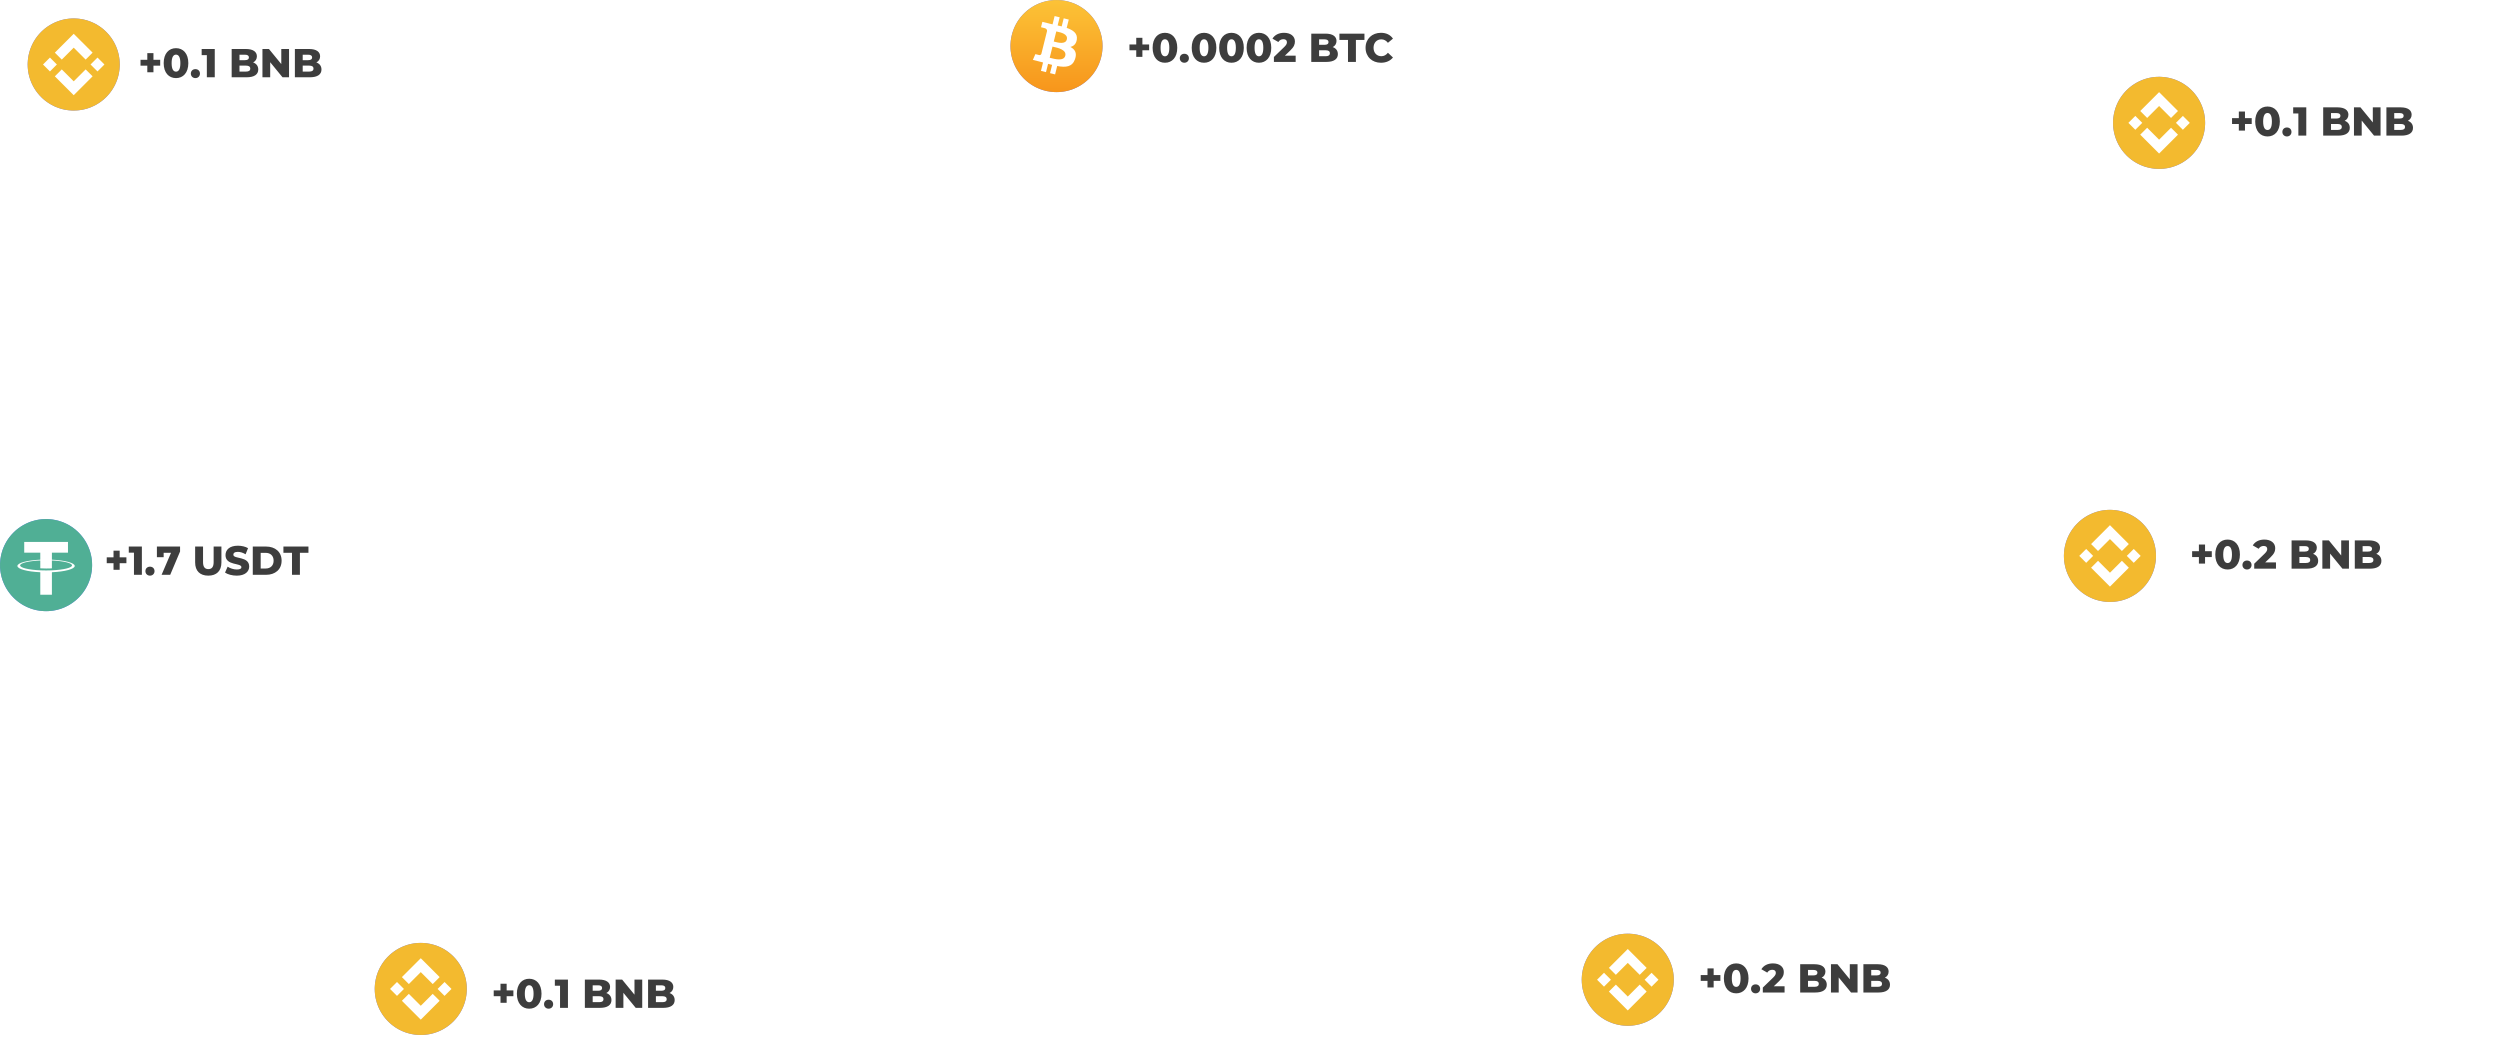 <svg xmlns="http://www.w3.org/2000/svg" xmlns:xlink="http://www.w3.org/1999/xlink" fill="none" version="1.1" width="814" height="343" viewBox="0 0 814 343"><defs><filter id="master_svg0_60_15424" filterUnits="userSpaceOnUse" color-interpolation-filters="sRGB" x="303" y="-26" width="178" height="88"><feFlood flood-opacity="0" result="BackgroundImageFix"/><feBlend mode="normal" in="SourceGraphic" in2="BackgroundImageFix" result="shape"/><feGaussianBlur stdDeviation="13" result="effect1_foregroundBlur"/></filter><filter id="master_svg1_60_16334" filterUnits="userSpaceOnUse" color-interpolation-filters="sRGB" x="662" y="-1" width="178" height="88"><feFlood flood-opacity="0" result="BackgroundImageFix"/><feBlend mode="normal" in="SourceGraphic" in2="BackgroundImageFix" result="shape"/><feGaussianBlur stdDeviation="13" result="effect1_foregroundBlur"/></filter><filter id="master_svg2_60_16349" filterUnits="userSpaceOnUse" color-interpolation-filters="sRGB" x="646" y="140" width="178" height="88"><feFlood flood-opacity="0" result="BackgroundImageFix"/><feBlend mode="normal" in="SourceGraphic" in2="BackgroundImageFix" result="shape"/><feGaussianBlur stdDeviation="13" result="effect1_foregroundBlur"/></filter><filter id="master_svg3_60_16364" filterUnits="userSpaceOnUse" color-interpolation-filters="sRGB" x="96" y="281" width="178" height="88"><feFlood flood-opacity="0" result="BackgroundImageFix"/><feBlend mode="normal" in="SourceGraphic" in2="BackgroundImageFix" result="shape"/><feGaussianBlur stdDeviation="13" result="effect1_foregroundBlur"/></filter><filter id="master_svg4_60_16379" filterUnits="userSpaceOnUse" color-interpolation-filters="sRGB" x="489" y="278" width="178" height="88"><feFlood flood-opacity="0" result="BackgroundImageFix"/><feBlend mode="normal" in="SourceGraphic" in2="BackgroundImageFix" result="shape"/><feGaussianBlur stdDeviation="13" result="effect1_foregroundBlur"/></filter><filter id="master_svg5_60_16394" filterUnits="userSpaceOnUse" color-interpolation-filters="sRGB" x="-17" y="-20" width="178" height="88"><feFlood flood-opacity="0" result="BackgroundImageFix"/><feBlend mode="normal" in="SourceGraphic" in2="BackgroundImageFix" result="shape"/><feGaussianBlur stdDeviation="13" result="effect1_foregroundBlur"/></filter><filter id="master_svg6_60_16409" filterUnits="userSpaceOnUse" color-interpolation-filters="sRGB" x="-26" y="143" width="178" height="88"><feFlood flood-opacity="0" result="BackgroundImageFix"/><feBlend mode="normal" in="SourceGraphic" in2="BackgroundImageFix" result="shape"/><feGaussianBlur stdDeviation="13" result="effect1_foregroundBlur"/></filter><linearGradient x1="-1.1220351758822744e-8" y1="2.0309613990576736e-9" x2="-1.1220351758822744e-8" y2="1" id="master_svg7_60_16702"><stop offset="0%" stop-color="#FCC538" stop-opacity="1"/><stop offset="100%" stop-color="#F7931A" stop-opacity="1"/></linearGradient></defs><g style="mix-blend-mode:passthrough"><g><g><g><g><g><g filter="url(#master_svg0_60_15424)"><rect x="329" y="0" width="126" height="36" rx="18" fill="#FFFFFF" fill-opacity="1"/></g><path d="M329,15C329,6.716,335.716,0,344,0C352.284,0,359,6.716,359,15C359,23.284,352.284,30,344,30C335.716,30,329,23.284,329,15Z" fill-rule="evenodd" fill="#6E7FFC" fill-opacity="1"/><path d="M354.492,17.441L354.491,17.438C354.472,16.942,354.369,16.452,354.189,15.99C353.467,13.808,351.582,10.676,349.927,9.629L349.145,8.48C348.922,8.059,348.574,7.718,348.148,7.505C347.722,7.291,347.24,7.216,346.769,7.291C346.298,7.365,345.863,7.584,345.523,7.918C345.183,8.252,344.956,8.684,344.874,9.153L344.872,9.154L344.871,9.173C344.866,9.206,344.859,9.24,344.855,9.274L343.143,9.274C343.139,9.24,343.132,9.206,343.127,9.173L343.126,9.154L343.124,9.153C343.042,8.684,342.815,8.252,342.475,7.918C342.135,7.584,341.7,7.365,341.229,7.291C340.758,7.216,340.276,7.291,339.85,7.505C339.424,7.718,339.076,8.059,338.853,8.48L338.071,9.629C336.416,10.676,334.531,13.808,333.809,15.99C333.629,16.452,333.526,16.942,333.507,17.438L333.506,17.441C333.455,18.452,333.709,19.456,334.234,20.322C334.76,21.188,335.533,21.876,336.455,22.297C337.059,22.569,337.712,22.718,338.375,22.735C339.038,22.752,339.698,22.638,340.316,22.398C340.934,22.158,341.499,21.798,341.976,21.338C342.454,20.878,342.836,20.328,343.099,19.719C343.382,19.845,343.689,19.909,343.999,19.909C344.309,19.909,344.616,19.845,344.899,19.719C345.366,20.798,346.199,21.679,347.251,22.206C348.302,22.733,349.506,22.873,350.65,22.601C351.795,22.329,352.807,21.663,353.509,20.719C354.212,19.776,354.56,18.615,354.492,17.441ZM341.372,18.713C341.162,19.322,340.764,19.849,340.235,20.216C339.706,20.584,339.074,20.774,338.43,20.758C337.786,20.742,337.164,20.521,336.654,20.128C336.143,19.734,335.772,19.189,335.593,18.57C335.416,17.957,335.437,17.305,335.652,16.705C335.868,16.105,336.267,15.589,336.793,15.228C337.318,14.868,337.945,14.683,338.582,14.699C339.219,14.715,339.835,14.932,340.342,15.318C340.846,15.706,341.216,16.242,341.4,16.851C341.585,17.459,341.575,18.11,341.372,18.713ZM343.999,18.812C343.8,18.81,343.606,18.752,343.438,18.645C343.271,18.539,343.136,18.387,343.049,18.208C342.963,18.029,342.928,17.83,342.949,17.632C342.969,17.434,343.045,17.246,343.166,17.089C343.288,16.932,343.451,16.812,343.637,16.742C343.824,16.672,344.026,16.656,344.221,16.695C344.415,16.734,344.596,16.826,344.741,16.962C344.887,17.097,344.991,17.271,345.043,17.462C345.083,17.622,345.086,17.788,345.052,17.949C345.019,18.11,344.949,18.261,344.848,18.39C344.748,18.52,344.619,18.626,344.472,18.699C344.325,18.772,344.163,18.811,343.999,18.812ZM352.405,18.57C352.228,19.186,351.859,19.73,351.353,20.123C350.847,20.517,350.229,20.739,349.588,20.76C348.948,20.78,348.317,20.597,347.787,20.236C347.257,19.875,346.855,19.356,346.639,18.752C346.423,18.149,346.403,17.492,346.584,16.877C346.764,16.262,347.135,15.72,347.643,15.328C348.15,14.937,348.769,14.717,349.41,14.699C350.051,14.682,350.681,14.868,351.209,15.231C351.73,15.595,352.125,16.112,352.34,16.71C352.554,17.308,352.577,17.958,352.405,18.57Z" fill="#FFFFFF" fill-opacity="1"/></g><g><g filter="url(#master_svg1_60_16334)"><rect x="688" y="25" width="126" height="36" rx="18" fill="#FFFFFF" fill-opacity="1"/></g><path d="M688,40C688,31.716,694.716,25,703,25C711.284,25,718,31.716,718,40C718,48.284,711.284,55,703,55C694.716,55,688,48.284,688,40Z" fill-rule="evenodd" fill="#6E7FFC" fill-opacity="1"/><path d="M713.492,42.441L713.491,42.438C713.472,41.942,713.369,41.452,713.189,40.99C712.467,38.808,710.582,35.676,708.927,34.629L708.145,33.48C707.922,33.059,707.574,32.718,707.148,32.505C706.722,32.291,706.24,32.216,705.769,32.291C705.298,32.365,704.863,32.584,704.523,32.918C704.183,33.252,703.956,33.684,703.874,34.153L703.872,34.154L703.871,34.173C703.866,34.206,703.859,34.24,703.855,34.274L702.143,34.274C702.139,34.24,702.132,34.206,702.127,34.173L702.126,34.154L702.124,34.153C702.042,33.684,701.815,33.252,701.475,32.918C701.135,32.584,700.7,32.365,700.229,32.291C699.758,32.216,699.276,32.291,698.85,32.505C698.424,32.718,698.076,33.059,697.853,33.48L697.071,34.629C695.416,35.676,693.531,38.808,692.809,40.99C692.629,41.452,692.526,41.942,692.507,42.438L692.506,42.441C692.455,43.452,692.709,44.456,693.234,45.322C693.76,46.188,694.533,46.876,695.455,47.297C696.059,47.569,696.712,47.718,697.375,47.735C698.038,47.752,698.698,47.638,699.316,47.398C699.934,47.158,700.499,46.798,700.976,46.338C701.454,45.878,701.836,45.328,702.099,44.719C702.382,44.845,702.689,44.909,702.999,44.909C703.309,44.909,703.616,44.845,703.899,44.719C704.366,45.798,705.199,46.679,706.251,47.206C707.302,47.733,708.506,47.873,709.65,47.601C710.795,47.329,711.807,46.663,712.509,45.719C713.212,44.776,713.56,43.615,713.492,42.441ZM700.372,43.713C700.162,44.322,699.764,44.849,699.235,45.216C698.706,45.584,698.074,45.774,697.43,45.758C696.786,45.742,696.164,45.521,695.654,45.128C695.143,44.734,694.772,44.189,694.593,43.57C694.416,42.957,694.437,42.305,694.652,41.705C694.868,41.105,695.267,40.589,695.793,40.228C696.318,39.868,696.945,39.683,697.582,39.699C698.219,39.715,698.835,39.932,699.342,40.318C699.846,40.706,700.216,41.242,700.4,41.851C700.585,42.459,700.575,43.11,700.372,43.713ZM702.999,43.812C702.8,43.81,702.606,43.752,702.438,43.645C702.271,43.539,702.136,43.387,702.049,43.208C701.963,43.029,701.928,42.83,701.949,42.632C701.969,42.434,702.045,42.246,702.166,42.089C702.288,41.932,702.451,41.812,702.637,41.742C702.824,41.672,703.026,41.656,703.221,41.695C703.415,41.734,703.596,41.826,703.741,41.962C703.887,42.097,703.991,42.271,704.043,42.462C704.083,42.622,704.086,42.788,704.052,42.949C704.019,43.11,703.949,43.261,703.848,43.39C703.748,43.52,703.619,43.626,703.472,43.699C703.325,43.772,703.163,43.811,702.999,43.812ZM711.405,43.57C711.228,44.186,710.859,44.73,710.353,45.123C709.847,45.517,709.229,45.739,708.588,45.76C707.948,45.78,707.317,45.597,706.787,45.236C706.257,44.875,705.855,44.356,705.639,43.752C705.423,43.149,705.403,42.492,705.584,41.877C705.764,41.262,706.135,40.72,706.643,40.328C707.15,39.937,707.769,39.717,708.41,39.699C709.051,39.682,709.681,39.868,710.209,40.231C710.73,40.595,711.125,41.112,711.34,41.71C711.554,42.308,711.577,42.958,711.405,43.57Z" fill="#FFFFFF" fill-opacity="1"/></g><g><g filter="url(#master_svg2_60_16349)"><rect x="672" y="166" width="126" height="36" rx="18" fill="#FFFFFF" fill-opacity="1"/></g><path d="M672,181C672,172.716,678.716,166,687,166C695.284,166,702,172.716,702,181C702,189.284,695.284,196,687,196C678.716,196,672,189.284,672,181Z" fill-rule="evenodd" fill="#6E7FFC" fill-opacity="1"/><path d="M697.492,183.441L697.491,183.438C697.472,182.942,697.369,182.452,697.189,181.99C696.467,179.808,694.582,176.676,692.927,175.629L692.145,174.48C691.922,174.059,691.574,173.718,691.148,173.505C690.722,173.291,690.24,173.216,689.769,173.291C689.298,173.365,688.863,173.584,688.523,173.918C688.183,174.252,687.956,174.684,687.874,175.153L687.872,175.154L687.871,175.173C687.866,175.206,687.859,175.24,687.855,175.274L686.143,175.274C686.139,175.24,686.132,175.206,686.127,175.173L686.126,175.154L686.124,175.153C686.042,174.684,685.815,174.252,685.475,173.918C685.135,173.584,684.7,173.365,684.229,173.291C683.758,173.216,683.276,173.291,682.85,173.505C682.424,173.718,682.076,174.059,681.853,174.48L681.071,175.629C679.416,176.676,677.531,179.808,676.809,181.99C676.629,182.452,676.526,182.942,676.507,183.438L676.506,183.441C676.455,184.452,676.709,185.456,677.234,186.322C677.76,187.188,678.533,187.876,679.455,188.297C680.059,188.569,680.712,188.718,681.375,188.735C682.038,188.752,682.698,188.638,683.316,188.398C683.934,188.158,684.499,187.798,684.976,187.338C685.454,186.878,685.836,186.328,686.099,185.719C686.382,185.845,686.689,185.909,686.999,185.909C687.309,185.909,687.616,185.845,687.899,185.719C688.366,186.798,689.199,187.679,690.251,188.206C691.302,188.733,692.506,188.873,693.65,188.601C694.795,188.329,695.807,187.663,696.509,186.719C697.212,185.776,697.56,184.615,697.492,183.441ZM684.372,184.713C684.162,185.322,683.764,185.849,683.235,186.216C682.706,186.584,682.074,186.774,681.43,186.758C680.786,186.742,680.164,186.521,679.654,186.128C679.143,185.734,678.772,185.189,678.593,184.57C678.416,183.957,678.437,183.305,678.652,182.705C678.868,182.105,679.267,181.589,679.793,181.228C680.318,180.868,680.945,180.683,681.582,180.699C682.219,180.715,682.835,180.932,683.342,181.318C683.846,181.706,684.216,182.242,684.4,182.851C684.585,183.459,684.575,184.11,684.372,184.713ZM686.999,184.812C686.8,184.81,686.606,184.752,686.438,184.645C686.271,184.539,686.136,184.387,686.049,184.208C685.963,184.029,685.928,183.83,685.949,183.632C685.969,183.434,686.045,183.246,686.166,183.089C686.288,182.932,686.451,182.812,686.637,182.742C686.824,182.672,687.026,182.656,687.221,182.695C687.415,182.734,687.596,182.826,687.741,182.962C687.887,183.097,687.991,183.271,688.043,183.462C688.083,183.622,688.086,183.788,688.052,183.949C688.019,184.11,687.949,184.261,687.848,184.39C687.748,184.52,687.619,184.626,687.472,184.699C687.325,184.772,687.163,184.811,686.999,184.812ZM695.405,184.57C695.228,185.186,694.859,185.73,694.353,186.123C693.847,186.517,693.229,186.739,692.588,186.76C691.948,186.78,691.317,186.597,690.787,186.236C690.257,185.875,689.855,185.356,689.639,184.752C689.423,184.149,689.403,183.492,689.584,182.877C689.764,182.262,690.135,181.72,690.643,181.328C691.15,180.937,691.769,180.717,692.41,180.699C693.051,180.682,693.681,180.868,694.209,181.231C694.73,181.595,695.125,182.112,695.34,182.71C695.554,183.308,695.577,183.958,695.405,184.57Z" fill="#FFFFFF" fill-opacity="1"/></g><g><g filter="url(#master_svg3_60_16364)"><rect x="122" y="307" width="126" height="36" rx="18" fill="#FFFFFF" fill-opacity="1"/></g><path d="M122,322C122,313.716,128.716,307,137,307C145.284,307,152,313.716,152,322C152,330.284,145.284,337,137,337C128.716,337,122,330.284,122,322Z" fill-rule="evenodd" fill="#6E7FFC" fill-opacity="1"/><path d="M147.492,324.441L147.491,324.438C147.472,323.942,147.369,323.452,147.189,322.99C146.467,320.808,144.582,317.676,142.927,316.629L142.145,315.48C141.922,315.059,141.574,314.718,141.148,314.505C140.722,314.291,140.24,314.216,139.769,314.291C139.298,314.365,138.863,314.584,138.523,314.918C138.183,315.252,137.956,315.684,137.874,316.153L137.872,316.154L137.871,316.173C137.866,316.206,137.859,316.24,137.855,316.274L136.143,316.274C136.139,316.24,136.132,316.206,136.127,316.173L136.126,316.154L136.124,316.153C136.042,315.684,135.815,315.252,135.475,314.918C135.135,314.584,134.7,314.365,134.229,314.291C133.758,314.216,133.276,314.291,132.85,314.505C132.424,314.718,132.076,315.059,131.853,315.48L131.071,316.629C129.416,317.676,127.531,320.808,126.809,322.99C126.629,323.452,126.526,323.942,126.507,324.438L126.506,324.441C126.455,325.452,126.709,326.456,127.234,327.322C127.76,328.188,128.533,328.876,129.455,329.297C130.059,329.569,130.712,329.718,131.375,329.735C132.038,329.752,132.698,329.638,133.316,329.398C133.934,329.158,134.499,328.798,134.976,328.338C135.454,327.878,135.836,327.328,136.099,326.719C136.382,326.845,136.689,326.909,136.999,326.909C137.309,326.909,137.616,326.845,137.899,326.719C138.366,327.798,139.199,328.679,140.251,329.206C141.302,329.733,142.506,329.873,143.65,329.601C144.795,329.329,145.807,328.663,146.509,327.719C147.212,326.776,147.56,325.615,147.492,324.441ZM134.372,325.713C134.162,326.322,133.764,326.849,133.235,327.216C132.706,327.584,132.074,327.774,131.43,327.758C130.786,327.742,130.164,327.521,129.654,327.128C129.143,326.734,128.772,326.189,128.593,325.57C128.416,324.957,128.437,324.305,128.652,323.705C128.868,323.105,129.267,322.589,129.793,322.228C130.318,321.868,130.945,321.683,131.582,321.699C132.219,321.715,132.835,321.932,133.342,322.318C133.846,322.706,134.216,323.242,134.4,323.851C134.585,324.459,134.575,325.11,134.372,325.713ZM136.999,325.812C136.8,325.81,136.606,325.752,136.438,325.645C136.271,325.539,136.136,325.387,136.049,325.208C135.963,325.029,135.928,324.83,135.949,324.632C135.969,324.434,136.045,324.246,136.166,324.089C136.288,323.932,136.451,323.812,136.637,323.742C136.824,323.672,137.026,323.656,137.221,323.695C137.415,323.734,137.596,323.826,137.741,323.962C137.887,324.097,137.991,324.271,138.043,324.462C138.083,324.622,138.086,324.788,138.052,324.949C138.019,325.11,137.949,325.261,137.848,325.39C137.748,325.52,137.619,325.626,137.472,325.699C137.325,325.772,137.163,325.811,136.999,325.812ZM145.405,325.57C145.228,326.186,144.859,326.73,144.353,327.123C143.847,327.517,143.229,327.739,142.588,327.76C141.948,327.78,141.317,327.597,140.787,327.236C140.257,326.875,139.855,326.356,139.639,325.752C139.423,325.149,139.403,324.492,139.584,323.877C139.764,323.262,140.135,322.72,140.643,322.328C141.15,321.937,141.769,321.717,142.41,321.699C143.051,321.682,143.681,321.868,144.209,322.231C144.73,322.595,145.125,323.112,145.34,323.71C145.554,324.308,145.577,324.958,145.405,325.57Z" fill="#FFFFFF" fill-opacity="1"/></g><g><g filter="url(#master_svg4_60_16379)"><rect x="515" y="304" width="126" height="36" rx="18" fill="#FFFFFF" fill-opacity="1"/></g><path d="M515,319C515,310.716,521.716,304,530,304C538.284,304,545,310.716,545,319C545,327.284,538.284,334,530,334C521.716,334,515,327.284,515,319Z" fill-rule="evenodd" fill="#6E7FFC" fill-opacity="1"/><path d="M540.492,321.441L540.491,321.438C540.472,320.942,540.369,320.452,540.189,319.99C539.467,317.808,537.582,314.676,535.927,313.629L535.145,312.48C534.922,312.059,534.574,311.718,534.148,311.505C533.722,311.291,533.24,311.216,532.769,311.291C532.298,311.365,531.863,311.584,531.523,311.918C531.183,312.252,530.956,312.684,530.874,313.153L530.872,313.154L530.871,313.173C530.866,313.206,530.859,313.24,530.855,313.274L529.143,313.274C529.139,313.24,529.132,313.206,529.127,313.173L529.126,313.154L529.124,313.153C529.042,312.684,528.815,312.252,528.475,311.918C528.135,311.584,527.7,311.365,527.229,311.291C526.758,311.216,526.276,311.291,525.85,311.505C525.424,311.718,525.076,312.059,524.853,312.48L524.071,313.629C522.416,314.676,520.531,317.808,519.809,319.99C519.629,320.452,519.526,320.942,519.507,321.438L519.506,321.441C519.455,322.452,519.709,323.456,520.234,324.322C520.76,325.188,521.533,325.876,522.455,326.297C523.059,326.569,523.712,326.718,524.375,326.735C525.038,326.752,525.698,326.638,526.316,326.398C526.934,326.158,527.499,325.798,527.976,325.338C528.454,324.878,528.836,324.328,529.099,323.719C529.382,323.845,529.689,323.909,529.999,323.909C530.309,323.909,530.616,323.845,530.899,323.719C531.366,324.798,532.199,325.679,533.251,326.206C534.302,326.733,535.506,326.873,536.65,326.601C537.795,326.329,538.807,325.663,539.509,324.719C540.212,323.776,540.56,322.615,540.492,321.441ZM527.372,322.713C527.162,323.322,526.764,323.849,526.235,324.216C525.706,324.584,525.074,324.774,524.43,324.758C523.786,324.742,523.164,324.521,522.654,324.128C522.143,323.734,521.772,323.189,521.593,322.57C521.416,321.957,521.437,321.305,521.652,320.705C521.868,320.105,522.267,319.589,522.793,319.228C523.318,318.868,523.945,318.683,524.582,318.699C525.219,318.715,525.835,318.932,526.342,319.318C526.846,319.706,527.216,320.242,527.4,320.851C527.585,321.459,527.575,322.11,527.372,322.713ZM529.999,322.812C529.8,322.81,529.606,322.752,529.438,322.645C529.271,322.539,529.136,322.387,529.049,322.208C528.963,322.029,528.928,321.83,528.949,321.632C528.969,321.434,529.045,321.246,529.166,321.089C529.288,320.932,529.451,320.812,529.637,320.742C529.824,320.672,530.026,320.656,530.221,320.695C530.415,320.734,530.596,320.826,530.741,320.962C530.887,321.097,530.991,321.271,531.043,321.462C531.083,321.622,531.086,321.788,531.052,321.949C531.019,322.11,530.949,322.261,530.848,322.39C530.748,322.52,530.619,322.626,530.472,322.699C530.325,322.772,530.163,322.811,529.999,322.812ZM538.405,322.57C538.228,323.186,537.859,323.73,537.353,324.123C536.847,324.517,536.229,324.739,535.588,324.76C534.948,324.78,534.317,324.597,533.787,324.236C533.257,323.875,532.855,323.356,532.639,322.752C532.423,322.149,532.403,321.492,532.584,320.877C532.764,320.262,533.135,319.72,533.643,319.328C534.15,318.937,534.769,318.717,535.41,318.699C536.051,318.682,536.681,318.868,537.209,319.231C537.73,319.595,538.125,320.112,538.34,320.71C538.554,321.308,538.577,321.958,538.405,322.57Z" fill="#FFFFFF" fill-opacity="1"/></g><g><g filter="url(#master_svg5_60_16394)"><rect x="9" y="6" width="126" height="36" rx="18" fill="#FFFFFF" fill-opacity="1"/></g><path d="M9,21C9,12.716,15.716,6,24,6C32.284,6,39,12.716,39,21C39,29.284,32.284,36,24,36C15.716,36,9,29.284,9,21Z" fill-rule="evenodd" fill="#6E7FFC" fill-opacity="1"/><path d="M34.492,23.441L34.491,23.438C34.472,22.942,34.369,22.452,34.189,21.99C33.467,19.808,31.582,16.676,29.927,15.629L29.145,14.48C28.922,14.059,28.574,13.718,28.148,13.505C27.722,13.291,27.24,13.216,26.769,13.291C26.298,13.365,25.863,13.584,25.523,13.918C25.183,14.252,24.956,14.684,24.874,15.153L24.872,15.154L24.871,15.173C24.866,15.206,24.859,15.24,24.855,15.274L23.143,15.274C23.139,15.24,23.132,15.206,23.127,15.173L23.126,15.154L23.124,15.153C23.042,14.684,22.815,14.252,22.475,13.918C22.135,13.584,21.7,13.365,21.229,13.291C20.758,13.216,20.276,13.291,19.85,13.505C19.424,13.718,19.076,14.059,18.853,14.48L18.071,15.629C16.416,16.676,14.531,19.808,13.809,21.99C13.629,22.452,13.526,22.942,13.507,23.438L13.506,23.441C13.455,24.452,13.709,25.456,14.234,26.322C14.76,27.188,15.533,27.876,16.455,28.297C17.059,28.569,17.712,28.718,18.375,28.735C19.038,28.752,19.698,28.638,20.316,28.398C20.934,28.158,21.499,27.798,21.976,27.338C22.454,26.878,22.836,26.328,23.099,25.719C23.382,25.845,23.689,25.909,23.999,25.909C24.309,25.909,24.616,25.845,24.899,25.719C25.366,26.798,26.199,27.679,27.251,28.206C28.302,28.733,29.506,28.873,30.65,28.601C31.795,28.329,32.807,27.663,33.509,26.719C34.212,25.776,34.56,24.615,34.492,23.441ZM21.372,24.713C21.162,25.322,20.764,25.849,20.235,26.216C19.706,26.584,19.074,26.774,18.43,26.758C17.786,26.742,17.164,26.521,16.654,26.128C16.143,25.734,15.772,25.189,15.593,24.57C15.416,23.957,15.437,23.305,15.652,22.705C15.868,22.105,16.267,21.589,16.793,21.228C17.318,20.868,17.945,20.683,18.582,20.699C19.219,20.715,19.835,20.932,20.342,21.318C20.846,21.706,21.216,22.242,21.4,22.851C21.585,23.459,21.575,24.11,21.372,24.713ZM23.999,24.812C23.8,24.81,23.606,24.752,23.438,24.645C23.271,24.539,23.136,24.387,23.049,24.208C22.963,24.029,22.928,23.83,22.949,23.632C22.969,23.434,23.045,23.246,23.166,23.089C23.288,22.932,23.451,22.812,23.637,22.742C23.824,22.672,24.026,22.656,24.221,22.695C24.415,22.734,24.596,22.826,24.741,22.962C24.887,23.097,24.991,23.271,25.043,23.462C25.083,23.622,25.086,23.788,25.052,23.949C25.019,24.11,24.949,24.261,24.848,24.39C24.748,24.52,24.619,24.626,24.472,24.699C24.325,24.772,24.163,24.811,23.999,24.812ZM32.405,24.57C32.228,25.186,31.859,25.73,31.353,26.123C30.847,26.517,30.229,26.739,29.588,26.76C28.948,26.78,28.317,26.597,27.787,26.236C27.257,25.875,26.855,25.356,26.639,24.752C26.423,24.149,26.403,23.492,26.584,22.877C26.764,22.262,27.135,21.72,27.643,21.328C28.15,20.937,28.769,20.717,29.41,20.699C30.051,20.682,30.681,20.868,31.209,21.231C31.73,21.595,32.125,22.112,32.34,22.71C32.554,23.308,32.577,23.958,32.405,24.57Z" fill="#FFFFFF" fill-opacity="1"/></g><g><g filter="url(#master_svg6_60_16409)"><rect x="0" y="169" width="126" height="36" rx="18" fill="#FFFFFF" fill-opacity="1"/></g><path d="M0,184C0,175.716,6.716,169,15,169C23.284,169,30,175.716,30,184C30,192.284,23.284,199,15,199C6.716,199,0,192.284,0,184Z" fill-rule="evenodd" fill="#6E7FFC" fill-opacity="1"/><path d="M25.492,186.441L25.491,186.438C25.472,185.942,25.369,185.452,25.189,184.99C24.467,182.808,22.582,179.676,20.927,178.629L20.145,177.48C19.922,177.059,19.574,176.718,19.148,176.505C18.722,176.291,18.24,176.216,17.769,176.291C17.298,176.365,16.863,176.584,16.523,176.918C16.183,177.252,15.956,177.684,15.874,178.153L15.872,178.154L15.871,178.173C15.866,178.206,15.859,178.24,15.855,178.274L14.143,178.274C14.139,178.24,14.132,178.206,14.127,178.173L14.126,178.154L14.124,178.153C14.042,177.684,13.815,177.252,13.475,176.918C13.135,176.584,12.7,176.365,12.229,176.291C11.758,176.216,11.276,176.291,10.85,176.505C10.424,176.718,10.076,177.059,9.853,177.48L9.071,178.629C7.416,179.676,5.531,182.808,4.809,184.99C4.629,185.452,4.526,185.942,4.507,186.438L4.506,186.441C4.455,187.452,4.709,188.456,5.234,189.322C5.76,190.188,6.533,190.876,7.455,191.297C8.059,191.569,8.712,191.718,9.375,191.735C10.038,191.752,10.698,191.638,11.316,191.398C11.934,191.158,12.499,190.798,12.976,190.338C13.454,189.878,13.836,189.328,14.099,188.719C14.382,188.845,14.689,188.909,14.999,188.909C15.309,188.909,15.616,188.845,15.899,188.719C16.366,189.798,17.199,190.679,18.251,191.206C19.302,191.733,20.506,191.873,21.65,191.601C22.795,191.329,23.807,190.663,24.509,189.719C25.212,188.776,25.56,187.615,25.492,186.441ZM12.372,187.713C12.162,188.322,11.764,188.849,11.235,189.216C10.706,189.584,10.074,189.774,9.43,189.758C8.786,189.742,8.164,189.521,7.654,189.128C7.143,188.734,6.772,188.189,6.593,187.57C6.416,186.957,6.437,186.305,6.652,185.705C6.868,185.105,7.267,184.589,7.793,184.228C8.318,183.868,8.945,183.683,9.582,183.699C10.219,183.715,10.835,183.932,11.342,184.318C11.846,184.706,12.216,185.242,12.4,185.851C12.585,186.459,12.575,187.11,12.372,187.713ZM14.999,187.812C14.8,187.81,14.606,187.752,14.438,187.645C14.271,187.539,14.136,187.387,14.049,187.208C13.963,187.029,13.928,186.83,13.949,186.632C13.969,186.434,14.045,186.246,14.166,186.089C14.288,185.932,14.451,185.812,14.637,185.742C14.824,185.672,15.026,185.656,15.221,185.695C15.415,185.734,15.596,185.826,15.741,185.962C15.887,186.097,15.991,186.271,16.043,186.462C16.083,186.622,16.086,186.788,16.052,186.949C16.019,187.11,15.949,187.261,15.848,187.39C15.748,187.52,15.619,187.626,15.472,187.699C15.325,187.772,15.163,187.811,14.999,187.812ZM23.405,187.57C23.228,188.186,22.859,188.73,22.353,189.123C21.847,189.517,21.229,189.739,20.588,189.76C19.948,189.78,19.317,189.597,18.787,189.236C18.257,188.875,17.855,188.356,17.639,187.752C17.423,187.149,17.403,186.492,17.584,185.877C17.764,185.262,18.135,184.72,18.643,184.328C19.15,183.937,19.769,183.717,20.41,183.699C21.051,183.682,21.681,183.868,22.209,184.231C22.73,184.595,23.125,185.112,23.34,185.71C23.554,186.308,23.577,186.958,23.405,187.57Z" fill="#FFFFFF" fill-opacity="1"/></g></g></g></g><g style="mix-blend-mode:passthrough"><g><path d="M38.551,24.629C36.547,32.664,28.408,37.555,20.37,35.551C12.336,33.547,7.445,25.408,9.449,17.373C11.452,9.336,19.592,4.445,27.627,6.449C35.664,8.452,40.555,16.593,38.551,24.629L38.551,24.629Z" fill="#F3BA2F" fill-opacity="1"/><path d="M24.002,15.52L20.117,19.404L20.117,19.404L17.857,17.144L24.002,11L30.148,17.146L27.888,19.406L24.002,15.52ZM16.261,18.74L14.001,21L16.261,23.26L18.521,21L16.261,18.74ZM20.117,22.596L24.002,26.48L27.888,22.594L30.149,24.853L30.148,24.854L24.002,31L17.857,24.856L17.854,24.853L20.117,22.596ZM31.743,18.741L29.482,21.001L31.743,23.261L34.003,21.001L31.743,18.741Z" fill-rule="evenodd" fill="#FFFFFF" fill-opacity="1"/></g></g><g style="mix-blend-mode:passthrough"><g><path d="M151.551,325.629C149.548,333.664,141.408,338.555,133.37,336.551C125.336,334.548,120.445,326.408,122.449,318.373C124.452,310.336,132.592,305.445,140.627,307.449C148.664,309.452,153.555,317.592,151.551,325.629L151.551,325.629Z" fill="#F3BA2F" fill-opacity="1"/><path d="M137.002,316.52L133.117,320.404L133.117,320.404L130.857,318.144L137.002,312L143.148,318.146L140.888,320.406L137.002,316.52ZM129.261,319.74L127.001,322L129.261,324.26L131.521,322L129.261,319.74ZM133.117,323.596L137.002,327.48L140.888,323.594L143.149,325.853L143.148,325.854L137.002,332L130.857,325.856L130.854,325.853L133.117,323.596ZM144.743,319.741L142.482,322.001L144.743,324.261L147.003,322.001L144.743,319.741Z" fill-rule="evenodd" fill="#FFFFFF" fill-opacity="1"/></g></g><g style="mix-blend-mode:passthrough"><g><path d="M544.551,322.629C542.548,330.664,534.408,335.555,526.37,333.551C518.336,331.548,513.445,323.408,515.449,315.373C517.452,307.336,525.592,302.445,533.627,304.449C541.664,306.452,546.555,314.592,544.551,322.629L544.551,322.629Z" fill="#F3BA2F" fill-opacity="1"/><path d="M530.002,313.52L526.117,317.404L526.117,317.404L523.857,315.144L530.002,309L536.148,315.146L533.888,317.406L530.002,313.52ZM522.261,316.74L520.001,319L522.261,321.26L524.521,319L522.261,316.74ZM526.117,320.596L530.002,324.48L533.888,320.594L536.149,322.853L536.148,322.854L530.002,329L523.857,322.856L523.854,322.853L526.117,320.596ZM537.743,316.741L535.482,319.001L537.743,321.261L540.003,319.001L537.743,316.741Z" fill-rule="evenodd" fill="#FFFFFF" fill-opacity="1"/></g></g><g style="mix-blend-mode:passthrough"><g><path d="M701.551,184.629C699.548,192.664,691.408,197.555,683.37,195.551C675.336,193.548,670.445,185.408,672.449,177.373C674.452,169.336,682.592,164.445,690.627,166.449C698.664,168.452,703.555,176.593,701.551,184.629L701.551,184.629Z" fill="#F3BA2F" fill-opacity="1"/><path d="M687.002,175.52L683.117,179.404L683.117,179.404L680.857,177.144L687.002,171L693.148,177.146L690.888,179.406L687.002,175.52ZM679.261,178.74L677.001,181L679.261,183.26L681.521,181L679.261,178.74ZM683.117,182.596L687.002,186.48L690.888,182.594L693.149,184.853L693.148,184.854L687.002,191L680.857,184.856L680.854,184.853L683.117,182.596ZM694.743,178.741L692.482,181.001L694.743,183.261L697.003,181.001L694.743,178.741Z" fill-rule="evenodd" fill="#FFFFFF" fill-opacity="1"/></g></g><g style="mix-blend-mode:passthrough"><g><path d="M717.551,43.629C715.548,51.664,707.408,56.555,699.37,54.551C691.336,52.547,686.445,44.408,688.449,36.373C690.452,28.336,698.592,23.445,706.627,25.449C714.664,27.452,719.555,35.593,717.551,43.629L717.551,43.629Z" fill="#F3BA2F" fill-opacity="1"/><path d="M703.002,34.52L699.117,38.404L699.117,38.404L696.857,36.144L703.002,30L709.148,36.146L706.888,38.406L703.002,34.52ZM695.261,37.74L693.001,40L695.261,42.26L697.521,40L695.261,37.74ZM699.117,41.596L703.002,45.48L706.888,41.594L709.149,43.853L709.148,43.854L703.002,50L696.857,43.856L696.854,43.853L699.117,41.596ZM710.743,37.741L708.482,40.001L710.743,42.261L713.003,40.001L710.743,37.741Z" fill-rule="evenodd" fill="#FFFFFF" fill-opacity="1"/></g></g><g style="mix-blend-mode:passthrough"><g><path d="M358.551,18.629C356.548,26.664,348.408,31.555,340.37,29.551C332.336,27.547,327.445,19.408,329.449,11.373C331.452,3.336,339.592,-1.555,347.627,0.449C355.664,2.452,360.555,10.592,358.551,18.629L358.551,18.629Z" fill="url(#master_svg7_60_16702)" fill-opacity="1"/><path d="M350.615,12.863C350.914,10.867,349.394,9.794,347.315,9.078L347.989,6.374L346.343,5.964L345.687,8.597C345.254,8.489,344.81,8.387,344.368,8.286L345.029,5.636L343.384,5.226L342.709,7.929C342.351,7.847,342,7.767,341.658,7.682L341.66,7.673L339.39,7.107L338.952,8.865Q340.173,9.145,340.148,9.162C340.814,9.328,340.935,9.769,340.915,10.119L340.147,13.2C340.193,13.211,340.252,13.228,340.318,13.255L340.27,13.243C340.23,13.232,340.187,13.222,340.144,13.211L339.067,17.527C338.986,17.729,338.779,18.033,338.313,17.918Q338.33,17.942,337.117,17.619L336.299,19.503L338.442,20.037C338.676,20.096,338.908,20.157,339.137,20.216L339.138,20.217C339.298,20.258,339.457,20.3,339.615,20.34L338.934,23.075L340.578,23.485L341.253,20.779C341.702,20.901,342.138,21.014,342.565,21.12L341.893,23.813L343.539,24.223L344.22,21.493C347.027,22.024,349.138,21.81,350.026,19.272C350.742,17.228,349.99,16.049,348.514,15.28C349.589,15.032,350.4,14.324,350.616,12.863L350.615,12.863L350.615,12.863ZM346.854,18.136C346.387,20.012,343.451,19.236,342.108,18.882C341.987,18.85,341.879,18.821,341.787,18.798L342.691,15.175C342.804,15.203,342.941,15.234,343.096,15.269C344.485,15.58,347.332,16.219,346.854,18.136L346.854,18.136ZM343.375,13.587C344.495,13.886,346.937,14.538,347.363,12.833L347.363,12.833C347.797,11.09,345.423,10.565,344.264,10.308C344.134,10.279,344.018,10.254,343.924,10.23L343.105,13.516C343.182,13.536,343.273,13.56,343.375,13.587Z" fill-rule="evenodd" fill="#FFFFFF" fill-opacity="1"/></g></g><g style="mix-blend-mode:passthrough"><g><path d="M29.551,187.629C27.547,195.664,19.408,200.555,11.37,198.551C3.336,196.548,-1.555,188.408,0.449,180.373C2.452,172.336,10.592,167.445,18.627,169.449C26.664,171.452,31.555,179.593,29.551,187.629L29.551,187.629Z" fill="#50AF95" fill-opacity="1"/><path d="M16.9,185.701C16.794,185.708,16.246,185.741,15.023,185.741C14.051,185.741,13.361,185.712,13.118,185.701C9.361,185.535,6.556,184.881,6.556,184.098C6.556,183.315,9.361,182.662,13.118,182.494L13.118,185.049C13.364,185.067,14.068,185.108,15.04,185.108C16.207,185.108,16.791,185.06,16.896,185.05L16.896,182.496C20.646,182.663,23.445,183.317,23.445,184.098C23.445,184.879,20.647,185.533,16.896,185.7L16.9,185.701ZM16.9,182.231L16.9,179.945L22.133,179.945L22.133,176.458L7.885,176.458L7.885,179.945L13.117,179.945L13.117,182.23C8.865,182.426,5.667,183.268,5.667,184.278C5.667,185.287,8.865,186.128,13.117,186.325L13.117,193.652L16.899,193.652L16.899,186.322C21.142,186.127,24.335,185.285,24.335,184.277C24.335,183.268,21.145,182.427,16.899,182.23L16.9,182.231Z" fill-rule="evenodd" fill="#FFFFFF" fill-opacity="1"/></g></g><g style="mix-blend-mode:passthrough"><path d="M52.16,19.473L49.964,19.473L49.964,17.306L47.962,17.306L47.962,19.473L45.753,19.473L45.753,21.373L47.962,21.373L47.962,23.519L49.964,23.519L49.964,21.373L52.16,21.373L52.16,19.473ZM57.31,25.431C59.625,25.431,61.318,23.705,61.318,20.556C61.318,17.412,59.625,15.681,57.31,15.681C54.983,15.681,53.294,17.412,53.294,20.556C53.294,23.705,54.983,25.431,57.31,25.431ZM57.31,23.328C56.481,23.328,55.88,22.575,55.88,20.556C55.88,18.542,56.481,17.789,57.31,17.789C58.131,17.789,58.728,18.542,58.728,20.556C58.728,22.575,58.131,23.328,57.31,23.328ZM63.624,25.431C64.466,25.431,65.105,24.822,65.105,23.963C65.105,23.078,64.466,22.507,63.624,22.507C62.79,22.507,62.139,23.078,62.139,23.963C62.139,24.822,62.79,25.431,63.624,25.431ZM65.66,15.952L65.66,17.945L67.348,17.945L67.348,25.16L69.925,25.16L69.925,15.952L65.66,15.952ZM82.422,20.332C83.204,19.926,83.644,19.223,83.644,18.339C83.644,16.93,82.477,15.952,80.081,15.952L75.431,15.952L75.431,25.16L80.344,25.16C82.785,25.16,84.089,24.238,84.089,22.638C84.089,21.479,83.45,20.696,82.422,20.332ZM79.747,17.814C80.602,17.814,81.046,18.115,81.046,18.694C81.046,19.287,80.602,19.591,79.747,19.591L77.978,19.591L77.978,17.814L79.747,17.814ZM80.136,23.303L77.978,23.303L77.978,21.369L80.136,21.369C81.021,21.369,81.486,21.682,81.486,22.338C81.486,22.99,81.021,23.303,80.136,23.303ZM91.588,15.952L91.588,20.861L87.567,15.952L85.452,15.952L85.452,25.16L87.974,25.16L87.974,20.256L91.99,25.16L94.11,25.16L94.11,15.952L91.588,15.952ZM103.005,20.332C103.788,19.926,104.228,19.223,104.228,18.339C104.228,16.93,103.06,15.952,100.665,15.952L96.014,15.952L96.014,25.16L100.927,25.16C103.369,25.16,104.672,24.238,104.672,22.638C104.672,21.479,104.033,20.696,103.005,20.332ZM100.33,17.814C101.185,17.814,101.63,18.115,101.63,18.694C101.63,19.287,101.185,19.591,100.33,19.591L98.561,19.591L98.561,17.814L100.33,17.814ZM100.72,23.303L98.561,23.303L98.561,21.369L100.72,21.369C101.604,21.369,102.07,21.682,102.07,22.338C102.07,22.99,101.604,23.303,100.72,23.303Z" fill="#3D3D3D" fill-opacity="1"/></g><g style="mix-blend-mode:passthrough"><path d="M733.16,38.473L730.964,38.473L730.964,36.306L728.962,36.306L728.962,38.473L726.753,38.473L726.753,40.373L728.962,40.373L728.962,42.519L730.964,42.519L730.964,40.373L733.16,40.373L733.16,38.473ZM738.31,44.431C740.625,44.431,742.318,42.705,742.318,39.556C742.318,36.412,740.625,34.681,738.31,34.681C735.983,34.681,734.294,36.412,734.294,39.556C734.294,42.705,735.983,44.431,738.31,44.431ZM738.31,42.328C737.481,42.328,736.88,41.575,736.88,39.556C736.88,37.542,737.481,36.789,738.31,36.789C739.131,36.789,739.728,37.542,739.728,39.556C739.728,41.575,739.131,42.328,738.31,42.328ZM744.624,44.431C745.466,44.431,746.105,43.822,746.105,42.963C746.105,42.078,745.466,41.507,744.624,41.507C743.79,41.507,743.139,42.078,743.139,42.963C743.139,43.822,743.79,44.431,744.624,44.431ZM746.659,34.952L746.659,36.945L748.348,36.945L748.348,44.16L750.925,44.16L750.925,34.952L746.659,34.952ZM763.422,39.332C764.204,38.926,764.644,38.223,764.644,37.339C764.644,35.93,763.477,34.952,761.081,34.952L756.431,34.952L756.431,44.16L761.344,44.16C763.785,44.16,765.089,43.238,765.089,41.638C765.089,40.479,764.45,39.696,763.422,39.332ZM760.747,36.814C761.602,36.814,762.046,37.115,762.046,37.694C762.046,38.287,761.602,38.591,760.747,38.591L758.978,38.591L758.978,36.814L760.747,36.814ZM761.136,42.303L758.978,42.303L758.978,40.369L761.136,40.369C762.021,40.369,762.486,40.682,762.486,41.338C762.486,41.99,762.021,42.303,761.136,42.303ZM772.588,34.952L772.588,39.861L768.567,34.952L766.452,34.952L766.452,44.16L768.974,44.16L768.974,39.256L772.99,44.16L775.11,44.16L775.11,34.952L772.588,34.952ZM784.005,39.332C784.788,38.926,785.228,38.223,785.228,37.339C785.228,35.93,784.06,34.952,781.665,34.952L777.014,34.952L777.014,44.16L781.927,44.16C784.369,44.16,785.672,43.238,785.672,41.638C785.672,40.479,785.033,39.696,784.005,39.332ZM781.33,36.814C782.185,36.814,782.63,37.115,782.63,37.694C782.63,38.287,782.185,38.591,781.33,38.591L779.562,38.591L779.562,36.814L781.33,36.814ZM781.72,42.303L779.562,42.303L779.562,40.369L781.72,40.369C782.604,40.369,783.07,40.682,783.07,41.338C783.07,41.99,782.604,42.303,781.72,42.303Z" fill="#3D3D3D" fill-opacity="1"/></g><g style="mix-blend-mode:passthrough"><path d="M374.16,14.473L371.964,14.473L371.964,12.306L369.962,12.306L369.962,14.473L367.753,14.473L367.753,16.373L369.962,16.373L369.962,18.519L371.964,18.519L371.964,16.373L374.16,16.373L374.16,14.473ZM379.31,20.431C381.625,20.431,383.318,18.705,383.318,15.556C383.318,12.412,381.625,10.681,379.31,10.681C376.983,10.681,375.294,12.412,375.294,15.556C375.294,18.705,376.983,20.431,379.31,20.431ZM379.31,18.328C378.481,18.328,377.88,17.575,377.88,15.556C377.88,13.542,378.481,12.789,379.31,12.789C380.131,12.789,380.728,13.542,380.728,15.556C380.728,17.575,380.131,18.328,379.31,18.328ZM385.624,20.431C386.466,20.431,387.105,19.822,387.105,18.963C387.105,18.078,386.466,17.507,385.624,17.507C384.79,17.507,384.139,18.078,384.139,18.963C384.139,19.822,384.79,20.431,385.624,20.431ZM392.039,20.431C394.354,20.431,396.047,18.705,396.047,15.556C396.047,12.412,394.354,10.681,392.039,10.681C389.712,10.681,388.023,12.412,388.023,15.556C388.023,18.705,389.712,20.431,392.039,20.431ZM392.039,18.328C391.21,18.328,390.609,17.575,390.609,15.556C390.609,13.542,391.21,12.789,392.039,12.789C392.86,12.789,393.457,13.542,393.457,15.556C393.457,17.575,392.86,18.328,392.039,18.328ZM400.977,20.431C403.292,20.431,404.984,18.705,404.984,15.556C404.984,12.412,403.292,10.681,400.977,10.681C398.649,10.681,396.961,12.412,396.961,15.556C396.961,18.705,398.649,20.431,400.977,20.431ZM400.977,18.328C400.147,18.328,399.547,17.575,399.547,15.556C399.547,13.542,400.147,12.789,400.977,12.789C401.798,12.789,402.394,13.542,402.394,15.556C402.394,17.575,401.798,18.328,400.977,18.328ZM409.914,20.431C412.229,20.431,413.922,18.705,413.922,15.556C413.922,12.412,412.229,10.681,409.914,10.681C407.587,10.681,405.898,12.412,405.898,15.556C405.898,18.705,407.587,20.431,409.914,20.431ZM409.914,18.328C409.085,18.328,408.484,17.575,408.484,15.556C408.484,13.542,409.085,12.789,409.914,12.789C410.735,12.789,411.332,13.542,411.332,15.556C411.332,17.575,410.735,18.328,409.914,18.328ZM418.361,18.121L420.075,16.475C421.374,15.235,421.624,14.397,421.624,13.479C421.624,11.76,420.181,10.681,418.086,10.681C416.292,10.681,415.005,11.439,414.315,12.581L416.228,13.682C416.592,13.072,417.189,12.763,417.853,12.763C418.632,12.763,419.021,13.127,419.021,13.737C419.021,14.126,418.92,14.558,418.192,15.26L414.785,18.552L414.785,20.16L421.869,20.16L421.869,18.121L418.361,18.121ZM433.942,15.332C434.725,14.926,435.165,14.223,435.165,13.339C435.165,11.93,433.997,10.952,431.602,10.952L426.952,10.952L426.952,20.16L431.865,20.16C434.306,20.16,435.61,19.238,435.61,17.638C435.61,16.479,434.971,15.696,433.942,15.332ZM431.268,12.814C432.123,12.814,432.567,13.115,432.567,13.694C432.567,14.287,432.123,14.591,431.268,14.591L429.499,14.591L429.499,12.814L431.268,12.814ZM431.657,18.303L429.499,18.303L429.499,16.369L431.657,16.369C432.542,16.369,433.007,16.682,433.007,17.338C433.007,17.99,432.542,18.303,431.657,18.303ZM438.906,20.16L441.483,20.16L441.483,12.996L444.264,12.996L444.264,10.952L436.113,10.952L436.113,12.996L438.906,12.996L438.906,20.16ZM449.634,20.431C451.31,20.431,452.664,19.822,453.548,18.718L451.906,17.177C451.335,17.905,450.632,18.303,449.765,18.303C448.267,18.303,447.226,17.203,447.226,15.556C447.226,13.91,448.267,12.814,449.765,12.814C450.632,12.814,451.335,13.212,451.906,13.94L453.548,12.577C452.664,11.295,451.31,10.681,449.634,10.681C446.748,10.681,444.628,12.645,444.628,15.556C444.628,18.472,446.748,20.431,449.634,20.431Z" fill="#3D3D3D" fill-opacity="1"/></g><g style="mix-blend-mode:passthrough"><path d="M41.16,181.473L38.964,181.473L38.964,179.306L36.962,179.306L36.962,181.473L34.753,181.473L34.753,183.373L36.962,183.373L36.962,185.519L38.964,185.519L38.964,183.373L41.16,183.373L41.16,181.473ZM41.93,177.952L41.93,179.945L43.619,179.945L43.619,187.161L46.196,187.161L46.196,177.952L41.93,177.952ZM48.832,187.431C49.675,187.431,50.314,186.822,50.314,185.963C50.314,185.078,49.675,184.507,48.832,184.507C47.999,184.507,47.347,185.078,47.347,185.963C47.347,186.822,47.999,187.431,48.832,187.431ZM51.088,177.952L51.088,181.422L53.284,181.422L53.284,179.996L55.679,179.996L52.611,187.161L55.417,187.161L58.629,179.565L58.629,177.952L51.088,177.952ZM67.816,187.431C70.507,187.431,72.094,185.912,72.094,183.136L72.094,177.952L69.56,177.952L69.56,183.056C69.56,184.66,68.908,185.303,67.841,185.303C66.762,185.303,66.111,184.66,66.111,183.056L66.111,177.952L63.538,177.952L63.538,183.136C63.538,185.912,65.125,187.431,67.816,187.431ZM77.105,187.431C79.809,187.431,81.138,186.081,81.138,184.465C81.138,181.007,75.975,182.129,75.975,180.614C75.975,180.098,76.364,179.687,77.443,179.687C78.239,179.687,79.094,179.95,79.965,180.478L80.761,178.477C79.864,177.956,78.641,177.681,77.456,177.681C74.752,177.681,73.427,179.01,73.427,180.758C73.427,184.266,78.603,183.195,78.603,184.668C78.603,185.125,78.184,185.43,77.118,185.43C76.068,185.43,74.921,185.057,74.117,184.507L73.271,186.433C74.13,187.029,75.611,187.431,77.105,187.431ZM82.306,187.161L86.605,187.161C89.622,187.161,91.692,185.409,91.692,182.556C91.692,179.708,89.622,177.952,86.605,177.952L82.306,177.952L82.306,187.161ZM84.879,185.108L84.879,180.009L86.504,180.009C88.052,180.009,89.089,180.952,89.089,182.556C89.089,184.164,88.052,185.108,86.504,185.108L84.879,185.108ZM95.073,187.161L97.65,187.161L97.65,179.996L100.43,179.996L100.43,177.952L92.28,177.952L92.28,179.996L95.073,179.996L95.073,187.161Z" fill="#3D3D3D" fill-opacity="1"/></g><g style="mix-blend-mode:passthrough"><path d="M167.16,322.473L164.964,322.473L164.964,320.306L162.962,320.306L162.962,322.473L160.753,322.473L160.753,324.373L162.962,324.373L162.962,326.519L164.964,326.519L164.964,324.373L167.16,324.373L167.16,322.473ZM172.31,328.431C174.625,328.431,176.318,326.705,176.318,323.556C176.318,320.412,174.625,318.681,172.31,318.681C169.983,318.681,168.294,320.412,168.294,323.556C168.294,326.705,169.983,328.431,172.31,328.431ZM172.31,326.328C171.481,326.328,170.88,325.575,170.88,323.556C170.88,321.542,171.481,320.789,172.31,320.789C173.131,320.789,173.728,321.542,173.728,323.556C173.728,325.575,173.131,326.328,172.31,326.328ZM178.624,328.431C179.466,328.431,180.105,327.822,180.105,326.963C180.105,326.079,179.466,325.507,178.624,325.507C177.79,325.507,177.139,326.079,177.139,326.963C177.139,327.822,177.79,328.431,178.624,328.431ZM180.66,318.952L180.66,320.945L182.348,320.945L182.348,328.161L184.925,328.161L184.925,318.952L180.66,318.952ZM197.422,323.332C198.204,322.926,198.644,322.223,198.644,321.339C198.644,319.93,197.477,318.952,195.081,318.952L190.431,318.952L190.431,328.161L195.344,328.161C197.786,328.161,199.089,327.238,199.089,325.638C199.089,324.479,198.45,323.696,197.422,323.332ZM194.747,320.814C195.602,320.814,196.046,321.115,196.046,321.694C196.046,322.287,195.602,322.591,194.747,322.591L192.978,322.591L192.978,320.814L194.747,320.814ZM195.136,326.303L192.978,326.303L192.978,324.369L195.136,324.369C196.021,324.369,196.486,324.682,196.486,325.338C196.486,325.99,196.021,326.303,195.136,326.303ZM206.588,318.952L206.588,323.861L202.567,318.952L200.452,318.952L200.452,328.161L202.974,328.161L202.974,323.256L206.99,328.161L209.11,328.161L209.11,318.952L206.588,318.952ZM218.005,323.332C218.788,322.926,219.228,322.223,219.228,321.339C219.228,319.93,218.06,318.952,215.665,318.952L211.014,318.952L211.014,328.161L215.927,328.161C218.369,328.161,219.672,327.238,219.672,325.638C219.672,324.479,219.033,323.696,218.005,323.332ZM215.33,320.814C216.185,320.814,216.63,321.115,216.63,321.694C216.63,322.287,216.185,322.591,215.33,322.591L213.561,322.591L213.561,320.814L215.33,320.814ZM215.72,326.303L213.561,326.303L213.561,324.369L215.72,324.369C216.604,324.369,217.07,324.682,217.07,325.338C217.07,325.99,216.604,326.303,215.72,326.303Z" fill="#3D3D3D" fill-opacity="1"/></g><g style="mix-blend-mode:passthrough"><path d="M560.16,317.473L557.964,317.473L557.964,315.306L555.962,315.306L555.962,317.473L553.753,317.473L553.753,319.373L555.962,319.373L555.962,321.519L557.964,321.519L557.964,319.373L560.16,319.373L560.16,317.473ZM565.31,323.431C567.625,323.431,569.318,321.705,569.318,318.556C569.318,315.412,567.625,313.681,565.31,313.681C562.983,313.681,561.294,315.412,561.294,318.556C561.294,321.705,562.983,323.431,565.31,323.431ZM565.31,321.328C564.481,321.328,563.88,320.575,563.88,318.556C563.88,316.542,564.481,315.789,565.31,315.789C566.131,315.789,566.728,316.542,566.728,318.556C566.728,320.575,566.131,321.328,565.31,321.328ZM571.624,323.431C572.466,323.431,573.105,322.822,573.105,321.963C573.105,321.079,572.466,320.507,571.624,320.507C570.79,320.507,570.139,321.079,570.139,321.963C570.139,322.822,570.79,323.431,571.624,323.431ZM577.548,321.121L579.262,319.475C580.562,318.235,580.811,317.397,580.811,316.478C580.811,314.76,579.368,313.681,577.273,313.681C575.479,313.681,574.193,314.439,573.503,315.581L575.416,316.682C575.78,316.072,576.376,315.763,577.041,315.763C577.819,315.763,578.209,316.127,578.209,316.737C578.209,317.126,578.107,317.558,577.379,318.26L573.973,321.552L573.973,323.161L581.057,323.161L581.057,321.121L577.548,321.121ZM593.13,318.332C593.913,317.926,594.353,317.223,594.353,316.339C594.353,314.93,593.185,313.952,590.79,313.952L586.139,313.952L586.139,323.161L591.052,323.161C593.494,323.161,594.797,322.238,594.797,320.638C594.797,319.479,594.158,318.696,593.13,318.332ZM590.455,315.814C591.31,315.814,591.755,316.115,591.755,316.694C591.755,317.287,591.31,317.591,590.455,317.591L588.687,317.591L588.687,315.814L590.455,315.814ZM590.845,321.303L588.687,321.303L588.687,319.369L590.845,319.369C591.729,319.369,592.195,319.682,592.195,320.338C592.195,320.99,591.729,321.303,590.845,321.303ZM602.296,313.952L602.296,318.861L598.276,313.952L596.16,313.952L596.16,323.161L598.682,323.161L598.682,318.256L602.698,323.161L604.818,323.161L604.818,313.952L602.296,313.952ZM613.713,318.332C614.496,317.926,614.936,317.223,614.936,316.339C614.936,314.93,613.768,313.952,611.373,313.952L606.722,313.952L606.722,323.161L611.635,323.161C614.077,323.161,615.38,322.238,615.38,320.638C615.38,319.479,614.741,318.696,613.713,318.332ZM611.039,315.814C611.894,315.814,612.338,316.115,612.338,316.694C612.338,317.287,611.894,317.591,611.039,317.591L609.27,317.591L609.27,315.814L611.039,315.814ZM611.428,321.303L609.27,321.303L609.27,319.369L611.428,319.369C612.312,319.369,612.778,319.682,612.778,320.338C612.778,320.99,612.312,321.303,611.428,321.303Z" fill="#3D3D3D" fill-opacity="1"/></g><g style="mix-blend-mode:passthrough"><path d="M720.16,179.473L717.964,179.473L717.964,177.306L715.962,177.306L715.962,179.473L713.753,179.473L713.753,181.373L715.962,181.373L715.962,183.519L717.964,183.519L717.964,181.373L720.16,181.373L720.16,179.473ZM725.31,185.431C727.625,185.431,729.318,183.705,729.318,180.556C729.318,177.412,727.625,175.681,725.31,175.681C722.983,175.681,721.294,177.412,721.294,180.556C721.294,183.705,722.983,185.431,725.31,185.431ZM725.31,183.328C724.481,183.328,723.88,182.575,723.88,180.556C723.88,178.542,724.481,177.789,725.31,177.789C726.131,177.789,726.728,178.542,726.728,180.556C726.728,182.575,726.131,183.328,725.31,183.328ZM731.624,185.431C732.466,185.431,733.105,184.822,733.105,183.963C733.105,183.078,732.466,182.507,731.624,182.507C730.79,182.507,730.139,183.078,730.139,183.963C730.139,184.822,730.79,185.431,731.624,185.431ZM737.548,183.121L739.262,181.475C740.562,180.235,740.811,179.397,740.811,178.478C740.811,176.76,739.368,175.681,737.273,175.681C735.479,175.681,734.193,176.439,733.503,177.581L735.416,178.682C735.78,178.072,736.376,177.763,737.041,177.763C737.819,177.763,738.209,178.127,738.209,178.737C738.209,179.126,738.107,179.558,737.379,180.26L733.973,183.552L733.973,185.161L741.057,185.161L741.057,183.121L737.548,183.121ZM753.13,180.332C753.913,179.926,754.353,179.223,754.353,178.339C754.353,176.93,753.185,175.952,750.79,175.952L746.139,175.952L746.139,185.161L751.052,185.161C753.494,185.161,754.797,184.238,754.797,182.638C754.797,181.479,754.158,180.696,753.13,180.332ZM750.455,177.814C751.31,177.814,751.755,178.115,751.755,178.694C751.755,179.287,751.31,179.591,750.455,179.591L748.687,179.591L748.687,177.814L750.455,177.814ZM750.845,183.303L748.687,183.303L748.687,181.369L750.845,181.369C751.729,181.369,752.195,181.682,752.195,182.338C752.195,182.99,751.729,183.303,750.845,183.303ZM762.296,175.952L762.296,180.861L758.276,175.952L756.16,175.952L756.16,185.161L758.682,185.161L758.682,180.256L762.698,185.161L764.818,185.161L764.818,175.952L762.296,175.952ZM773.713,180.332C774.496,179.926,774.936,179.223,774.936,178.339C774.936,176.93,773.768,175.952,771.373,175.952L766.722,175.952L766.722,185.161L771.635,185.161C774.077,185.161,775.38,184.238,775.38,182.638C775.38,181.479,774.741,180.696,773.713,180.332ZM771.039,177.814C771.894,177.814,772.338,178.115,772.338,178.694C772.338,179.287,771.894,179.591,771.039,179.591L769.27,179.591L769.27,177.814L771.039,177.814ZM771.428,183.303L769.27,183.303L769.27,181.369L771.428,181.369C772.312,181.369,772.778,181.682,772.778,182.338C772.778,182.99,772.312,183.303,771.428,183.303Z" fill="#3D3D3D" fill-opacity="1"/></g></g></g></svg>